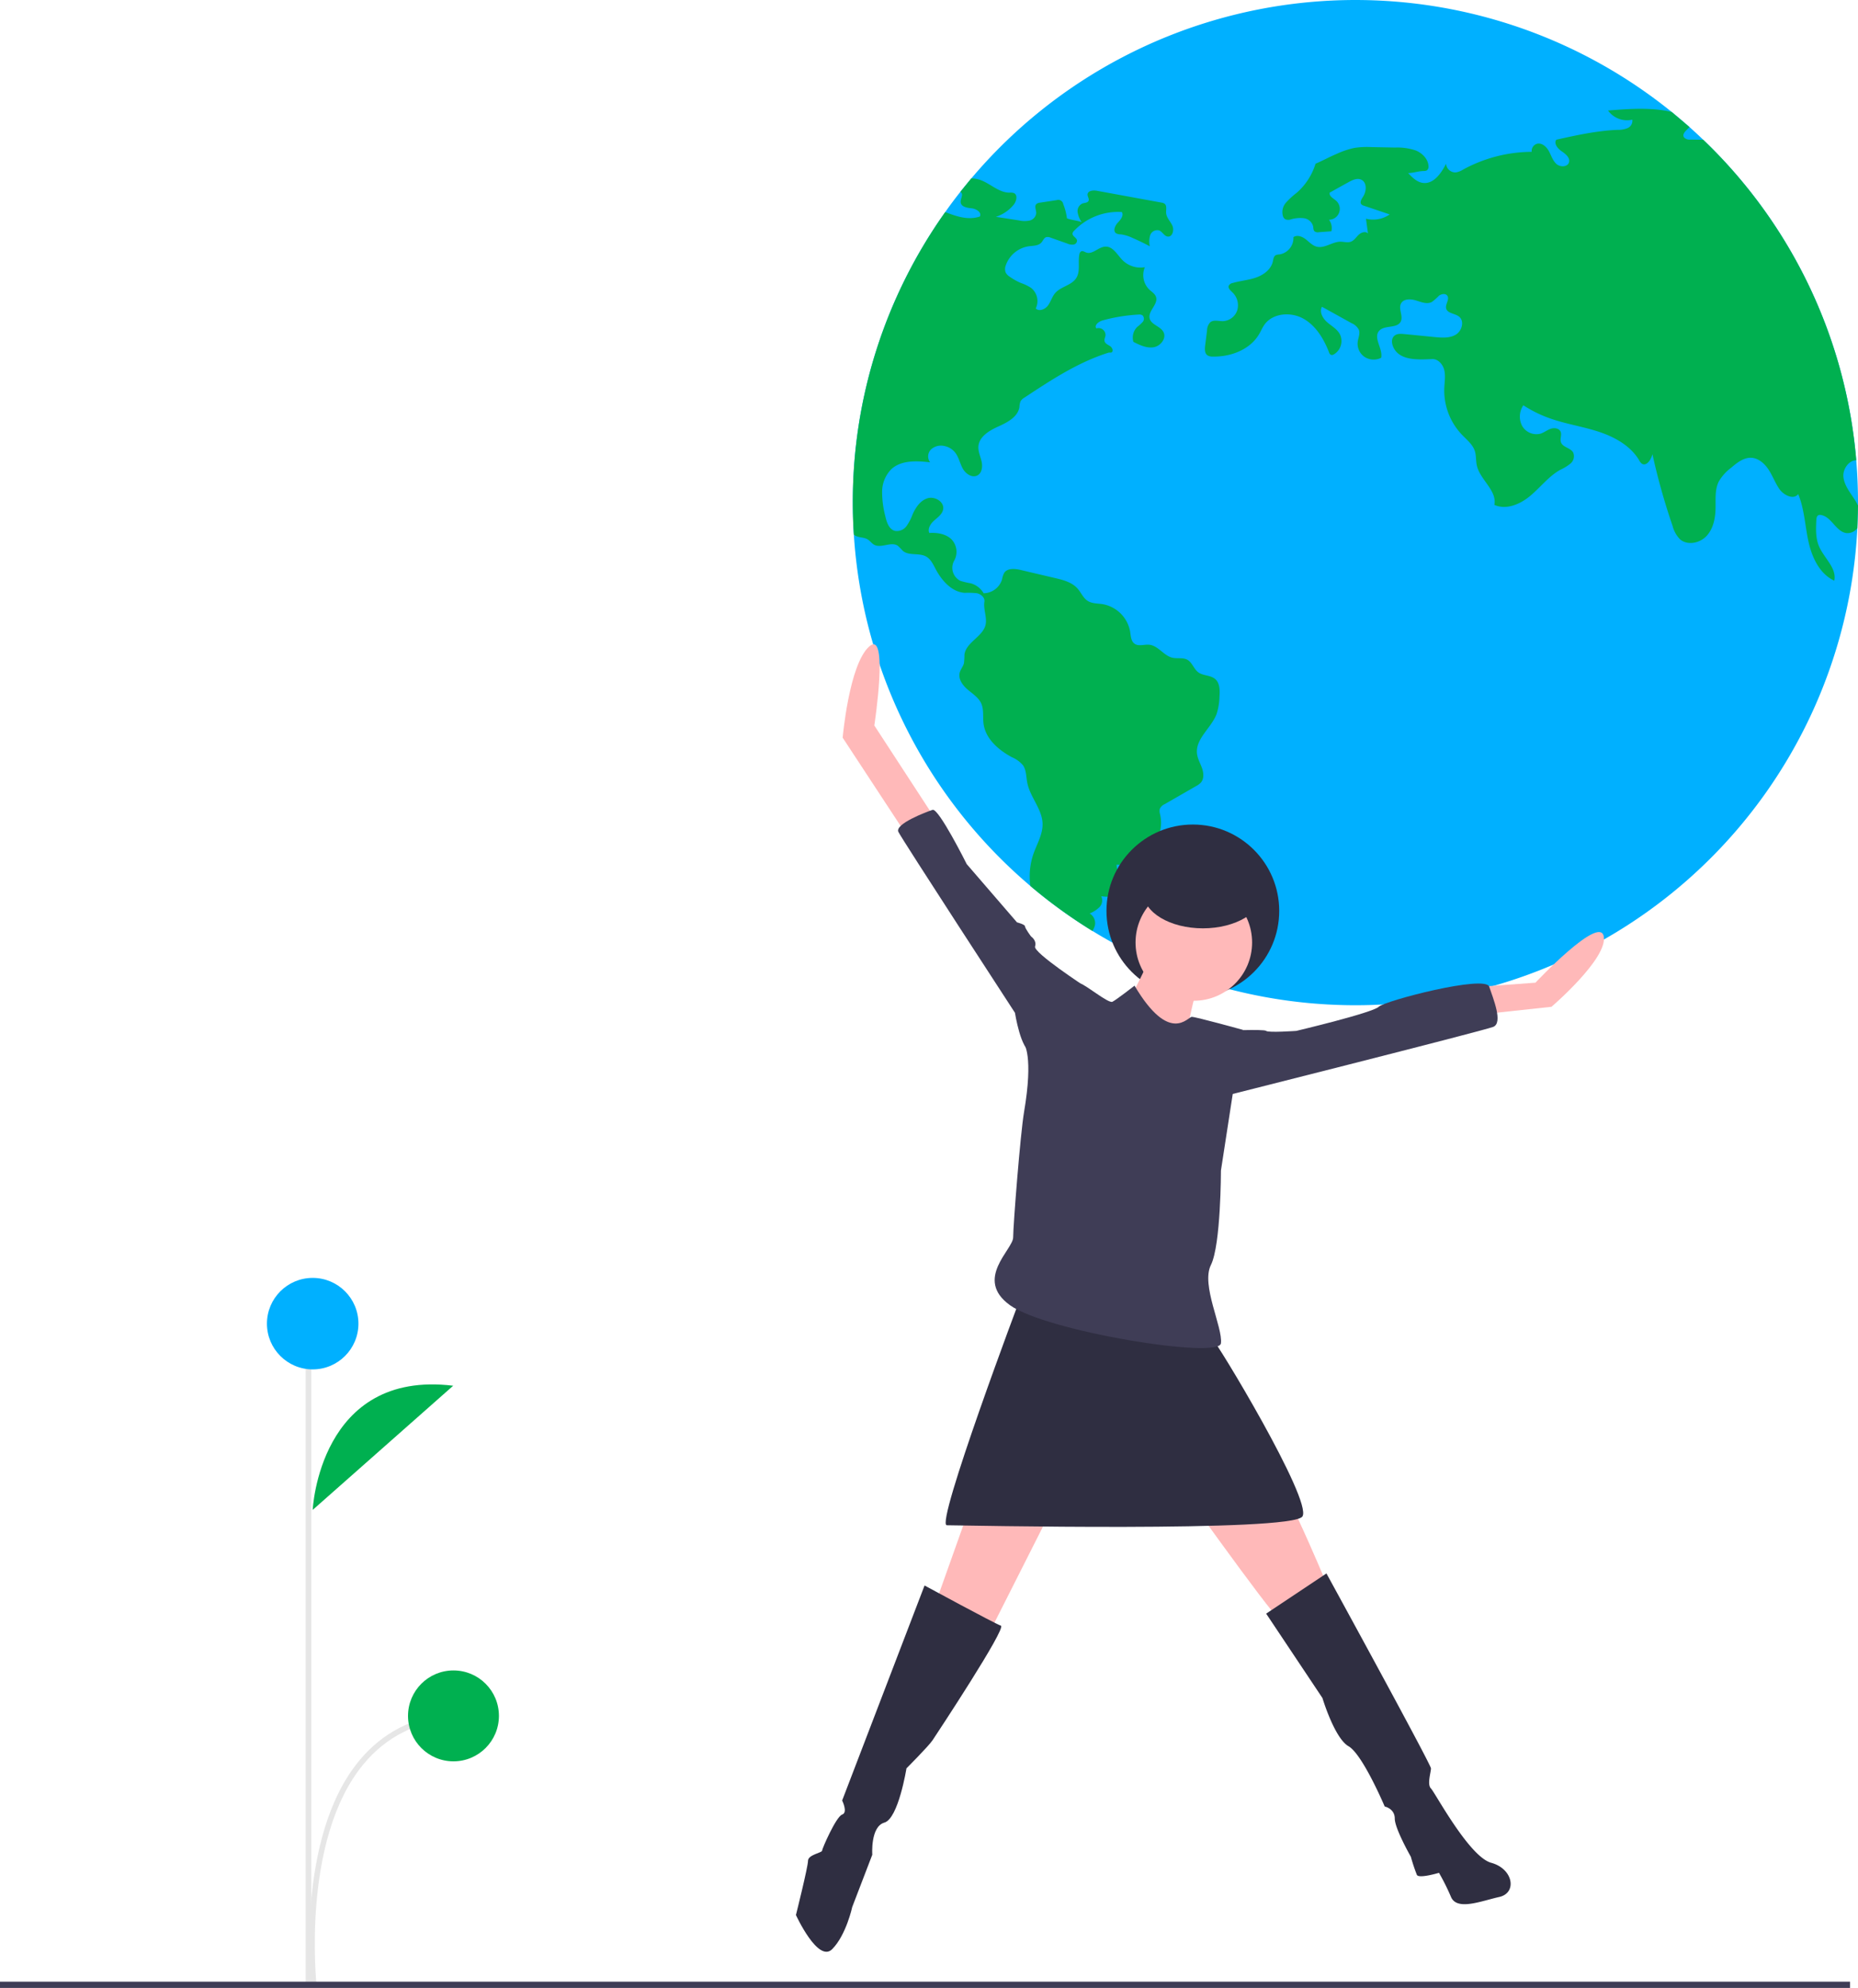 <?xml version="1.0" encoding="UTF-8" standalone="no"?>
<!DOCTYPE svg PUBLIC "-//W3C//DTD SVG 1.1//EN" "http://www.w3.org/Graphics/SVG/1.1/DTD/svg11.dtd">
<!-- 由 Microsoft Visio, SVG Export 產生 globe.svg the_world_is_mine -->
<svg xmlns="http://www.w3.org/2000/svg" xmlns:xlink="http://www.w3.org/1999/xlink" xmlns:ev="http://www.w3.org/2001/xml-events"
		xmlns:v="http://schemas.microsoft.com/visio/2003/SVGExtensions/" width="6.946in" height="7.432in"
		viewBox="0 0 500.142 535.132" xml:space="preserve" color-interpolation-filters="sRGB" class="st9">
	<v:documentProperties v:langID="1028" v:viewMarkup="false"/>

	<style type="text/css">
	<![CDATA[
		.st1 {fill:#00b050}
		.st2 {stroke:none;stroke-linecap:butt;stroke-width:0.75}
		.st3 {fill:#e6e6e6;stroke:none;stroke-linecap:butt;stroke-width:0.75}
		.st4 {fill:#00b0ff;stroke:none;stroke-linecap:butt;stroke-width:0.75}
		.st5 {fill:#00b050;stroke:none;stroke-linecap:butt;stroke-width:0.75}
		.st6 {fill:#2f2e41;stroke:none;stroke-linecap:butt;stroke-width:0.75}
		.st7 {fill:#ffb9b9;stroke:none;stroke-linecap:butt;stroke-width:0.75}
		.st8 {fill:#3f3d56;stroke:none;stroke-linecap:butt;stroke-width:0.75}
		.st9 {fill:none;fill-rule:evenodd;font-size:12px;overflow:visible;stroke-linecap:square;stroke-miterlimit:3}
	]]>
	</style>

	<g v:mID="0" v:index="1" v:groupContext="foregroundPage">
		<title>the_world_is_mine</title>
		<v:pageProperties v:drawingScale="1" v:pageScale="1" v:drawingUnits="19" v:shadowOffsetX="9" v:shadowOffsetY="-9"/>
		<g id="shape1-1" v:mID="1" v:groupContext="shape" transform="translate(84.17,-128.675)">
			<title>工作表.1</title>
			<path d="M0 535.13 C0 535.13 1.76 497.3 37.82 501.7 L0 535.13 Z" class="st1"/>
			<path d="M0 535.13 C0 535.13 1.76 497.3 37.82 501.7" class="st2"/>
		</g>
		<g id="shape2-4" v:mID="2" v:groupContext="shape" transform="translate(79.446,-0.479)">
			<title>工作表.2</title>
			<path d="M4.3 535.13 C4.26 534.74 0 495.31 17.23 474.45 C23.59 466.75 32.12 462.44 42.56 461.64 L42.68 463.12 C32.65
						 463.89 24.48 468.02 18.38 475.4 C1.55 495.77 5.74 534.57 5.78 534.96 L4.3 535.13 Z" class="st3"/>
		</g>
		<g id="shape3-6" v:mID="3" v:groupContext="shape" transform="translate(82.29,-1.606)">
			<title>工作表.3</title>
			<rect x="0" y="369.382" width="1.5" height="165.75" class="st3"/>
		</g>
		<g id="shape4-8" v:mID="4" v:groupContext="shape" transform="translate(71.857,-166.507)">
			<title>工作表.4</title>
			<ellipse cx="12.313" cy="522.819" rx="12.313" ry="12.313" class="st4"/>
		</g>
		<g id="shape5-10" v:mID="5" v:groupContext="shape" transform="translate(109.832,-60.998)">
			<title>工作表.5</title>
			<ellipse cx="12.235" cy="522.897" rx="12.235" ry="12.235" class="st5"/>
		</g>
		<g id="shape6-12" v:mID="6" v:groupContext="shape" transform="translate(229.562,-264.543)">
			<title>工作表.6</title>
			<path d="M270.58 399.83 L270.58 400.64 C270.56 402.68 270.5 404.7 270.41 406.72 A135.29 135.29 0 0 1 0.28 408.48 C0.09
						 405.62 0 402.74 0 399.83 A134.62 134.62 0 0 1 24.88 321.63 C26.17 319.79 27.52 317.98 28.93 316.21 C29.89
						 314.98 30.89 313.77 31.89 312.58 A135.316 135.316 0 0 1 220.43 294.68 C222.06 296 223.66 297.36 225.23 298.75
						 C226.48 299.87 227.71 301 228.92 302.17 A134.924 134.924 0 0 1 270.11 388.46 C270.42 392.21 270.58 396 270.58
						 399.83 Z" class="st4"/>
		</g>
		<g id="shape7-14" v:mID="7" v:groupContext="shape" transform="translate(229.562,-284.532)">
			<title>工作表.7</title>
			<path d="M28.93 336.2 a0.752 0.752 0 0 1 0.184 0.11 C29.84 336.91 28.93 338.06 29.04 339.01 C29.17 340.22
						 30.79 340.49 32.01 340.61 C33.23 340.74 34.78 341.72 34.2 342.81 C31.13 343.87 28.02 342.83 24.88 341.62
						 A134.62 134.62 -180 0 0 -0 419.82 C-0 422.73 0.09 425.61 0.28 428.47 A3.497 3.497 -180 0 0 1.11 428.92
						 C2.03 429.27 3.1 429.21 3.95 429.71 C4.62 430.1 5.07 430.8 5.74 431.17 C7.67 432.22 10.34 430.2 12.13 431.46
						 A16.503 16.503 0 0 1 13.45 432.8 C15.1 434.23 17.83 433.27 19.74 434.35 C20.97 435.04 21.61 436.42 22.27
						 437.67 C23.92 440.8 26.59 443.87 30.11 444.12 A21.116 21.116 0 0 1 33.45 444.23 C34.53 444.48 35.6 445.43
						 35.42 446.52 C35.12 448.41 36.05 450.47 35.8 452.36 C35.35 455.81 30.46 457.32 30.05 460.77 A20.783 20.783
						 0 0 1 29.92 463.04 C29.7 463.94 29.02 464.68 28.78 465.58 C28.32 467.28 29.54 468.99 30.88 470.13 C32.22
						 471.28 33.82 472.27 34.56 473.87 C35.33 475.58 34.95 477.56 35.2 479.41 C35.76 483.45 39.24 486.44 42.83
						 488.37 A7.966 7.966 0 0 1 45.81 490.54 C46.73 491.88 46.64 493.63 46.96 495.23 C47.71 499.12 50.99 502.33
						 51.08 506.3 C51.14 509.12 49.58 511.68 48.64 514.34 A18.564 18.564 -180 0 0 47.8 523.03 A135.938 135.938
						 -180 0 0 64.49 535.13 A4.862 4.862 -180 0 0 65.18 533.59 A3.058 3.058 -180 0 0 63.75 530.42 A7.566
						 7.566 -180 0 0 66.39 528.73 A2.591 2.591 -180 0 0 66.87 525.8 C68.49 526 70.42 526.1 71.48 524.86
						 C72.34 523.87 72.28 522.38 71.94 521.11 C71.6 519.84 71.03 518.62 71.02 517.3 A68.537 68.537 -180 0 0
						 82.27 516.93 A7.301 7.301 -180 0 0 78.85 512.64 C80.54 512.35 82.08 510.33 82.61 508.7 A10.033 10.033
						 -180 0 0 82.68 503.61 A2.707 2.707 0 0 1 82.63 502.28 A2.607 2.607 0 0 1 83.97 500.99 C86.77 499.38
						 89.57 497.77 92.37 496.16 A5.06 5.06 -180 0 0 93.71 495.18 C94.58 494.14 94.45 492.58 94 491.3 C93.55
						 490.03 92.83 488.82 92.66 487.48 C92.14 483.45 96.45 480.56 97.91 476.77 A16.076 16.076 -180 0 0 98.7
						 472.09 C98.82 470.38 98.83 468.4 97.52 467.3 C96.26 466.24 94.3 466.48 92.98 465.5 C91.78 464.6 91.36 462.86
						 90.05 462.13 C88.85 461.47 87.36 461.89 86.02 461.58 C83.69 461.03 82.21 458.34 79.82 458.09 C78.48 457.94
						 76.95 458.61 75.85 457.82 C74.87 457.12 74.83 455.73 74.65 454.56 A9.127 9.127 -180 0 0 67.29 447.17
						 C65.9 446.95 64.39 447.04 63.2 446.27 C62 445.5 61.46 444.05 60.51 442.98 C59 441.26 56.61 440.64 54.37
						 440.12 C51.34 439.41 48.3 438.7 45.27 437.98 C43.66 437.59 41.58 437.39 40.71 438.81 A6.226 6.226 -180
						 0 0 40.17 440.51 A5.28 5.28 0 0 1 35.22 444.23 A5.851 5.851 -180 0 0 31.78 441.56 A21.718 21.718
						 0 0 1 28.98 440.9 A3.92 3.92 0 0 1 27.29 435.46 A4.884 4.884 -180 0 0 26.45 429.6 C24.9 428.21
						 22.67 427.87 20.59 428 C20.05 426.82 20.96 425.48 21.93 424.62 C22.92 423.76 24.1 422.91 24.32 421.63 C24.66
						 419.6 22.07 418.06 20.11 418.66 C18.15 419.27 16.9 421.17 16.07 423.05 A13.24 13.24 0 0 1 14.44 426.17
						 A3.198 3.198 0 0 1 11.35 427.44 C9.73 427.03 9.11 425.1 8.75 423.49 A25.805 25.805 0 0 1 7.89 416.85
						 A8.662 8.662 0 0 1 10.39 410.81 C13.07 408.35 17.19 408.58 20.81 408.98 A2.654 2.654 0 0 1 21.09
						 405.48 A3.976 3.976 0 0 1 24.69 404.6 A4.95 4.95 0 0 1 27.48 406.27 C28.51 407.52 28.81 409.22 29.58
						 410.64 C30.36 412.06 32.11 413.28 33.54 412.51 C34.78 411.85 34.97 410.14 34.67 408.77 C34.36 407.41 33.7
						 406.07 33.81 404.67 C34.03 402.01 36.8 400.4 39.23 399.31 C41.67 398.21 44.46 396.73 44.85 394.08 A4.885
						 4.885 0 0 1 45.14 392.57 A2.951 2.951 0 0 1 46.24 391.54 C53.35 386.84 60.6 382.07 68.73 379.5 C69.15
						 379.36 69.2 379.51 69.63 379.41 C70.24 379.06 69.84 378.09 69.26 377.71 C68.68 377.32 67.9 377.02 67.76
						 376.34 C67.65 375.84 67.95 375.34 68.02 374.84 A1.873 1.873 -180 0 0 65.57 372.94 C64.91 372.07 66.2
						 371.07 67.25 370.78 A46 46 0 0 1 76.87 369.21 A1.713 1.713 0 0 1 77.96 369.4 A1.302 1.302
						 0 0 1 78.04 371.18 A10.08 10.08 0 0 1 76.58 372.52 A4.02 4.02 -180 0 0 75.53 376.56 C77.24 377.42 79.08
						 378.31 80.96 378.01 C82.84 377.71 84.51 375.59 83.62 373.91 C82.8 372.33 80.33 371.97 79.9 370.25 C79.41
						 368.24 82.26 366.44 81.62 364.47 C81.34 363.61 80.47 363.09 79.81 362.48 A5.445 5.445 0 0 1 78.62 356.46
						 A6.858 6.858 0 0 1 72.62 354.58 C71.19 353.13 70.05 350.84 68 350.92 C66.14 350.97 64.53 353.15 62.78
						 352.49 C62.34 352.32 61.89 351.99 61.48 352.19 A1.073 1.073 -180 0 0 60.99 352.99 C60.55 355.11 61.31
						 357.53 60.15 359.37 C58.89 361.37 55.98 361.65 54.45 363.45 C53.62 364.43 53.3 365.74 52.53 366.77 C51.77
						 367.8 50.16 368.47 49.24 367.57 A4.535 4.535 -180 0 0 48 362.04 A11.859 11.859 -180 0 0 45.28 360.72
						 A16.168 16.168 0 0 1 42.23 359.02 A3.019 3.019 0 0 1 41.12 357.83 A2.751 2.751 0 0 1 41.19 355.93
						 A7.749 7.749 0 0 1 47.35 350.83 C48.57 350.67 49.98 350.72 50.79 349.79 C51.22 349.31 51.44 348.56 52.06
						 348.37 A1.852 1.852 0 0 1 53.23 348.5 C54.75 349.04 56.26 349.57 57.78 350.11 A3.114 3.114 -180
						 0 0 59.4 350.37 A1.09 1.09 -180 0 0 60.35 349.22 C60.2 348.47 59.04 348.11 59.15 347.35 A1.194 1.194
						 0 0 1 59.53 346.7 A16.262 16.262 0 0 1 72.42 341.61 C72.99 342.56 72.09 343.67 71.33 344.47 C70.57 345.28
						 69.96 346.72 70.88 347.34 A2.425 2.425 -180 0 0 72.09 347.61 A10.516 10.516 0 0 1 75.31 348.59 C76.89
						 349.27 78.43 350.02 79.94 350.83 A5.836 5.836 0 0 1 80.05 347.85 A2.025 2.025 0 0 1 82.44 346.55 C83.35
						 346.9 83.81 348.1 84.77 348.21 C86.05 348.36 86.56 346.46 86.02 345.28 C85.49 344.11 84.42 343.13 84.34
						 341.83 C84.28 340.97 84.61 339.89 83.92 339.37 A1.831 1.831 -180 0 0 83.1 339.07 C77.32 338.01 71.54
						 336.95 65.75 335.89 C64.72 335.69 63.24 335.84 63.19 336.88 C63.16 337.47 63.69 338.05 63.46 338.58 C63.21
						 339.15 62.4 339.11 61.81 339.31 A2.237 2.237 -180 0 0 60.52 341.68 A6.447 6.447 -180 0 0 61.61 344.34
						 C60.48 343.87 58.77 343.78 57.64 343.3 A15.267 15.267 -180 0 0 56.65 339.49 A1.348 1.348 -180 0 0
						 54.89 338.4 C53.4 338.63 51.91 338.85 50.42 339.08 A1.73 1.73 -180 0 0 49.39 339.48 C48.81 340.09
						 49.39 341.08 49.37 341.92 A2.294 2.294 0 0 1 47.59 343.9 A6.695 6.695 0 0 1 44.76 343.87 C42.67 343.54
						 40.59 343.22 38.5 342.9 A10.252 10.252 -180 0 0 43.23 339.73 C44.06 338.76 44.5 336.94 43.3 336.48 A2.855
						 2.855 -180 0 0 42.22 336.39 C39.38 336.41 37.14 334.05 34.49 333.04 A7.59 7.59 -180 0 0 31.89 332.56
						 L28.93 336.2 Z" class="st5"/>
		</g>
		<g id="shape8-16" v:mID="8" v:groupContext="shape" transform="translate(324.246,-378.821)">
			<title>工作表.8</title>
			<path d="M175.72 521 A3.323 3.323 0 0 1 172.9 522.33 C170.02 522.08 168.81 517.93 165.96 517.46 A1.112 1.112
						 -180 0 0 165.2 517.53 C164.78 517.76 164.7 518.34 164.68 518.81 C164.56 521.19 164.46 523.65 165.39 525.85
						 C166.74 529.05 170.24 531.74 169.51 535.13 C165.55 533.3 163.49 528.85 162.56 524.59 C161.62 520.33 161.47
						 515.86 159.8 511.83 C158.52 513.46 155.85 512.11 154.69 510.4 C153.59 508.78 152.91 506.9 151.84 505.26
						 C150.77 503.62 149.13 502.15 147.18 502.05 C145.13 501.96 143.34 503.37 141.78 504.71 A12.503 12.503 -180
						 0 0 138.42 508.44 C137.32 510.65 137.61 513.25 137.55 515.7 C137.5 518.35 136.94 521.16 135.12 523.11 C133.31
						 525.05 129.97 525.73 127.97 523.98 A8.067 8.067 0 0 1 125.98 520.38 A175.109 175.109 0 0 1 120.56 501.07
						 C120.23 502.56 118.92 504.48 117.67 503.61 A2.585 2.585 0 0 1 117 502.74 C114.67 498.8 110.35 496.42
						 105.98 495 C101.62 493.58 97.02 492.92 92.71 491.35 A33.932 33.932 0 0 1 85.81 487.92 A5.428 5.428
						 -180 0 0 85.48 493.46 A4.438 4.438 -180 0 0 90.47 495.55 C91.43 495.23 92.24 494.57 93.18 494.24 C94.13
						 493.92 95.41 494.08 95.83 495 C96.23 495.87 95.62 496.93 95.93 497.85 C96.38 499.24 98.49 499.35 99.22 500.62
						 A2.564 2.564 0 0 1 98.53 503.58 A12.403 12.403 0 0 1 95.75 505.29 C92.66 507.02 90.46 509.95 87.75
						 512.23 C85.05 514.53 81.23 516.19 78.01 514.73 C78.77 510.83 74.14 507.98 73.29 504.11 C73 502.83 73.15
						 501.47 72.75 500.23 C72.17 498.43 70.57 497.2 69.27 495.83 A17.292 17.292 0 0 1 64.53 483.27 C64.6 481.67
						 64.89 480.04 64.53 478.48 C64.17 476.92 62.87 475.41 61.27 475.48 C57.61 475.64 53 475.92 51.09 472.8 C50.4
						 471.68 50.1 470.05 51.1 469.2 C51.8 468.6 52.83 468.66 53.74 468.75 C56.49 469.01 59.23 469.29 61.99 469.56
						 C63.91 469.74 65.99 469.9 67.65 468.89 C69.3 467.89 70.02 465.21 68.48 464.03 C67.37 463.16 65.36 463.21
						 65.03 461.84 C64.76 460.69 66.03 459.39 65.34 458.42 C64.86 457.74 63.75 457.92 63.08 458.44 A14.791 14.791
						 0 0 1 61.18 460.11 C59.86 460.79 58.29 460.13 56.88 459.69 C55.46 459.25 53.56 459.21 52.88 460.53 C52.11
						 461.99 53.55 463.92 52.8 465.4 C51.79 467.34 48.38 466.23 46.97 467.91 C45.35 469.82 48.07 472.7 47.53 475.14
						 A4.51 4.51 0 0 1 43.08 474.9 A4.303 4.303 0 0 1 41.22 470.88 C41.35 469.78 41.93 468.65 41.54 467.61
						 A3.825 3.825 -180 0 0 39.6 465.83 C36.93 464.35 34.26 462.87 31.6 461.4 C30.85 462.78 31.79 464.49 32.97
						 465.53 C34.14 466.56 35.61 467.34 36.38 468.7 A4.173 4.173 0 0 1 34.82 474.21 a0.971 0.971 0 0
						 1 -0.801 0.138 A1.11 1.11 0 0 1 33.5 473.65 C32.09 470.04 29.97 466.47 26.58 464.59 C23.18 462.69
						 18.31 463.09 16.09 466.26 C15.56 467.02 15.2 467.88 14.74 468.68 C12.3 472.93 7.06 474.93 2.16 474.8 A2.425
						 2.425 0 0 1 0.79 474.48 C0 473.94 0.04 472.78 0.16 471.82 C0.33 470.47 0.5 469.12 0.67 467.77 A3.243
						 3.243 0 0 1 1.56 465.55 C2.48 464.84 3.78 465.29 4.94 465.27 A4.255 4.255 -180 0 0 8.82 462.28 A4.808
						 4.808 -180 0 0 7.47 457.49 C6.95 456.99 6.24 456.37 6.52 455.7 A1.491 1.491 0 0 1 7.56 455 C9.63 454.4
						 11.83 454.24 13.86 453.53 C15.9 452.82 17.88 451.36 18.37 449.25 C18.52 448.61 18.58 447.83 19.16 447.51
						 A2.563 2.563 0 0 1 20.08 447.32 A4.479 4.479 -180 0 0 23.92 442.66 C24.9 441.97 26.27 442.48 27.21
						 443.21 C28.15 443.94 28.99 444.89 30.14 445.21 C32.29 445.79 34.36 443.89 36.58 443.88 C37.52 443.88 38.49
						 444.21 39.36 443.89 C40.26 443.57 40.79 442.68 41.47 442.03 C42.16 441.37 43.36 440.97 43.99 441.68 C43.81
						 440.35 43.63 439.02 43.45 437.7 A7.834 7.834 -180 0 0 49.83 436.54 C47.51 435.75 45.2 434.97 42.88 434.19
						 A1.499 1.499 0 0 1 42.23 433.84 C41.72 433.3 42.23 432.45 42.63 431.83 C43.62 430.35 43.78 427.91 42.16
						 427.18 C41.06 426.67 39.8 427.28 38.74 427.87 C37.04 428.8 35.35 429.75 33.66 430.69 C33.5 431.66 34.68
						 432.21 35.41 432.85 A2.933 2.933 0 0 1 33.49 437.98 A3.674 3.674 0 0 1 34.14 441.08 C33.01 441.16
						 31.87 441.25 30.73 441.33 A1.466 1.466 0 0 1 29.63 441.11 C29.26 440.79 29.31 440.22 29.22 439.74 A2.962
						 2.962 -180 0 0 26.72 437.56 A8.642 8.642 -180 0 0 23.23 437.88 A2.125 2.125 0 0 1 21.72 437.84 A1.506
						 1.506 0 0 1 21.13 437.09 A3.848 3.848 0 0 1 21.9 433.39 A21.178 21.178 0 0 1 24.81 430.71 A16.954
						 16.954 -180 0 0 29.87 422.89 C31.74 422.1 33.68 421.03 35.57 420.24 A22.795 22.795 0 0 1 40.31 418.64
						 A22.398 22.398 0 0 1 44.96 418.42 C47.08 418.46 49.2 418.5 51.32 418.54 A15.305 15.305 0 0 1 56.89 419.34
						 C58.63 420.06 60.16 421.62 60.28 423.49 A1.274 1.274 0 0 1 59.87 424.66 A1.491 1.491 0 0 1 59.07
						 424.85 C57.31 424.9 56.56 425.34 54.81 425.41 C55.92 426.6 57.17 427.85 58.79 428.06 C61.64 428.43 63.7
						 425.47 65.01 422.91 A2.511 2.511 -180 0 0 67.64 425.23 A5.289 5.289 -180 0 0 69.61 424.46 A38.924
						 38.924 0 0 1 88.07 419.69 A1.987 1.987 0 0 1 89.59 417.5 C90.9 417.25 92.08 418.38 92.72 419.56 C93.34
						 420.73 93.74 422.1 94.75 422.98 C95.75 423.86 97.69 423.82 98.09 422.55 C98.48 421.32 97.2 420.27 96.14
						 419.55 C95.07 418.83 93.96 417.49 94.68 416.43 C100.09 415.22 105.54 414.02 111.09 413.78 A6.987 6.987
						 -180 0 0 113.86 413.31 A2.146 2.146 -180 0 0 115.14 411.03 A6.275 6.275 0 0 1 108.61 408.57 C114.31
						 408.1 120.27 407.68 125.75 408.96 L130.54 413.03 C129.63 413.98 128.42 414.87 129.08 415.82 A2.04 2.04
						 -180 0 0 130.76 416.4 C131.92 416.42 133.08 416.44 134.23 416.44 A134.925 134.925 0 0 1 175.43 502.74 C173.49
						 502.66 171.72 505.11 171.97 507.25 C172.26 509.72 174.05 511.71 175.33 513.84 A10.056 10.056 0 0 1 175.9
						 514.92 L175.72 521 Z" class="st5"/>
		</g>
		<g id="shape9-18" v:mID="9" v:groupContext="shape" transform="translate(297.845,-266.677)">
			<title>工作表.9</title>
			<ellipse cx="23.25" cy="511.882" rx="23.25" ry="23.25" class="st6"/>
		</g>
		<g id="shape10-20" v:mID="10" v:groupContext="shape" transform="translate(298.096,-250.594)">
			<title>工作表.10</title>
			<path d="M11.9 507.54 C11.9 507.54 4.33 524.31 2.16 524.85 C0 525.4 20.01 535.13 20.01 535.13 C20.01 535.13 23.8 514.58
						 25.42 513.5 C27.05 512.41 11.9 507.54 11.9 507.54 Z" class="st7"/>
		</g>
		<g id="shape11-22" v:mID="11" v:groupContext="shape" transform="translate(251.036,-95.351)">
			<title>工作表.11</title>
			<path d="M14.06 489.69 L0 529.18 L15.15 535.13 L41.11 483.74 L14.06 489.69 Z" class="st7"/>
		</g>
		<g id="shape12-24" v:mID="12" v:groupContext="shape" transform="translate(314.323,-99.138)">
			<title>工作表.12</title>
			<path d="M0 494.56 C0 494.56 28.13 534.05 29.75 534.59 C31.37 535.13 42.73 525.4 42.73 525.4 C42.73 525.4 28.67 491.32
						 24.34 489.69 C20.01 488.07 0 494.56 0 494.56 Z" class="st7"/>
		</g>
		<g id="shape13-26" v:mID="13" v:groupContext="shape" transform="translate(214.254,-6.641)">
			<title>工作表.13</title>
			<path d="M34.62 433.44 L12.44 491.32 C12.44 491.32 14.06 494.56 12.44 495.1 C10.82 495.64 7.03 504.3 7.03 504.84 C7.03
						 505.38 3.25 505.92 3.25 507.54 C3.25 509.17 0 522.15 0 522.15 C0 522.15 5.95 535.13 9.74 531.35 C13.52 527.56
						 15.15 519.99 15.15 519.99 L20.55 505.92 C20.55 505.92 20.01 498.35 23.8 497.27 C27.59 496.19 29.75 482.66
						 29.75 482.66 C29.75 482.66 35.7 476.71 36.78 475.09 C37.86 473.47 56.8 444.8 55.17 444.26 C53.55 443.72
						 34.62 433.44 34.62 433.44 Z" class="st6"/>
		</g>
		<g id="shape14-28" v:mID="14" v:groupContext="shape" transform="translate(340.828,-20.705)">
			<title>工作表.14</title>
			<path d="M0 455.08 L16.23 444.26 C16.23 444.26 44.36 495.64 44.36 496.73 C44.36 497.81 43.27 501.05 44.36 502.14 C45.44
						 503.22 54.63 520.53 60.58 522.15 C66.53 523.77 67.61 530.26 62.75 531.35 C57.88 532.43 51.39 535.13 49.76
						 531.35 A59.528 59.528 -180 0 0 46.52 524.85 C46.52 524.85 41.11 526.48 40.57 525.4 A49.778 49.778 0
						 0 1 38.95 520.53 C38.95 520.53 34.62 512.95 34.62 510.25 C34.62 507.54 31.91 507 31.91 507 C31.91 507 25.96
						 492.94 22.18 490.78 C18.39 488.61 15.15 477.79 15.15 477.79 L0 455.08 Z" class="st6"/>
		</g>
		<g id="shape15-30" v:mID="15" v:groupContext="shape" transform="translate(305.669,-265.74)">
			<title>工作表.15</title>
			<ellipse cx="15.687" cy="519.445" rx="15.687" ry="15.687" class="st7"/>
		</g>
		<g id="shape16-32" v:mID="16" v:groupContext="shape" transform="translate(251.62,-122.596)">
			<title>工作表.16</title>
			<path d="M23.22 471.5 C23.22 471.5 0 533.18 3.25 533.18 C6.49 533.18 96.28 535.13 98.98 530.8 C101.69 526.48 75.69 483.4
						 74.6 482.86 C73.52 482.32 23.22 471.5 23.22 471.5 Z" class="st6"/>
		</g>
		<g id="shape17-34" v:mID="17" v:groupContext="shape" transform="translate(226.832,-307.931)">
			<title>工作表.17</title>
			<path d="M24.74 528.1 L8.52 503.22 C8.52 503.22 12.53 477.12 7.12 481.98 C1.71 486.85 0 506.51 0 506.51 L18.79 535.13
						 L24.74 528.1 Z" class="st7"/>
		</g>
		<g id="shape18-36" v:mID="18" v:groupContext="shape" transform="translate(397.624,-261.953)">
			<title>工作表.18</title>
			<path d="M1.08 527.56 L15.69 526.48 C15.69 526.48 33 508.09 34.08 514.04 C35.16 519.99 20.01 532.97 20.01 532.97 L0 535.13
						 L1.08 527.56 Z" class="st7"/>
		</g>
		<g id="shape19-38" v:mID="19" v:groupContext="shape" transform="translate(240.759,-252.217)">
			<title>工作表.19</title>
			<path d="M51.39 523.23 L51.39 517.82 C51.39 517.82 37.32 508.63 37.86 507 C38.4 505.38 36.78 504.3 36.78 504.3 C36.78
						 504.3 35.16 502.14 35.16 501.59 C35.16 501.05 33 500.51 33 500.51 L19.47 484.83 C19.47 484.83 11.9 469.68
						 10.28 470.22 C8.65 470.76 0 474.01 1.08 476.17 C2.16 478.34 32.45 524.85 32.45 524.85 C32.45 524.85 34.08
						 535.13 36.78 535.13 C39.49 535.13 51.39 523.23 51.39 523.23 Z" class="st8"/>
		</g>
		<g id="shape20-40" v:mID="20" v:groupContext="shape" transform="translate(326.223,-239.235)">
			<title>工作表.20</title>
			<path d="M2.16 516.74 C2.16 516.74 14.06 516.2 14.6 516.74 C15.15 517.28 22.72 516.74 22.72 516.74 C22.72 516.74 43.27
						 511.87 44.9 510.25 C46.52 508.63 73.56 501.59 74.65 504.84 C75.73 508.09 78.43 514.58 75.73 515.66 C73.02
						 516.74 0 535.13 0 535.13 L2.16 516.74 Z" class="st8"/>
		</g>
		<g id="shape23-42" v:mID="23" v:groupContext="shape" transform="translate(307.765,-285.236)">
			<title>工作表.23</title>
			<ellipse cx="16.034" cy="525.511" rx="16.034" ry="9.621" class="st6"/>
		</g>
		<g id="shape24-44" v:mID="24" v:groupContext="shape" transform="translate(262.125,-169.186)">
			<title>工作表.24</title>
			<path d="M43.27 434.52 C43.27 434.52 38.4 438.31 37.32 438.85 C36.24 439.39 29.75 433.98 28.67 433.98 C27.59 433.98 13.52
						 450.21 13.52 450.21 C13.52 450.21 16.14 453.22 13.52 468.6 C12.54 474.37 10.6 499.03 10.6 502.27 C10.6 505.52
						 0 513.5 9.74 520.53 C19.47 527.56 65.99 535.13 66.53 530.8 C67.07 526.48 61.12 515.12 63.83 509.71 C66.53
						 504.3 66.53 484.29 66.53 484.29 L69.78 463.19 L72.48 446.42 C72.48 446.42 59.77 442.91 58.69 442.91 C57.61
						 442.91 52.74 450.48 43.27 434.52 Z" class="st8"/>
		</g>
		<g id="shape25-46" v:mID="25" v:groupContext="shape">
			<title>工作表.25</title>
			<rect x="0" y="533.451" width="498" height="1.681" class="st8"/>
		</g>
	</g>
</svg>
